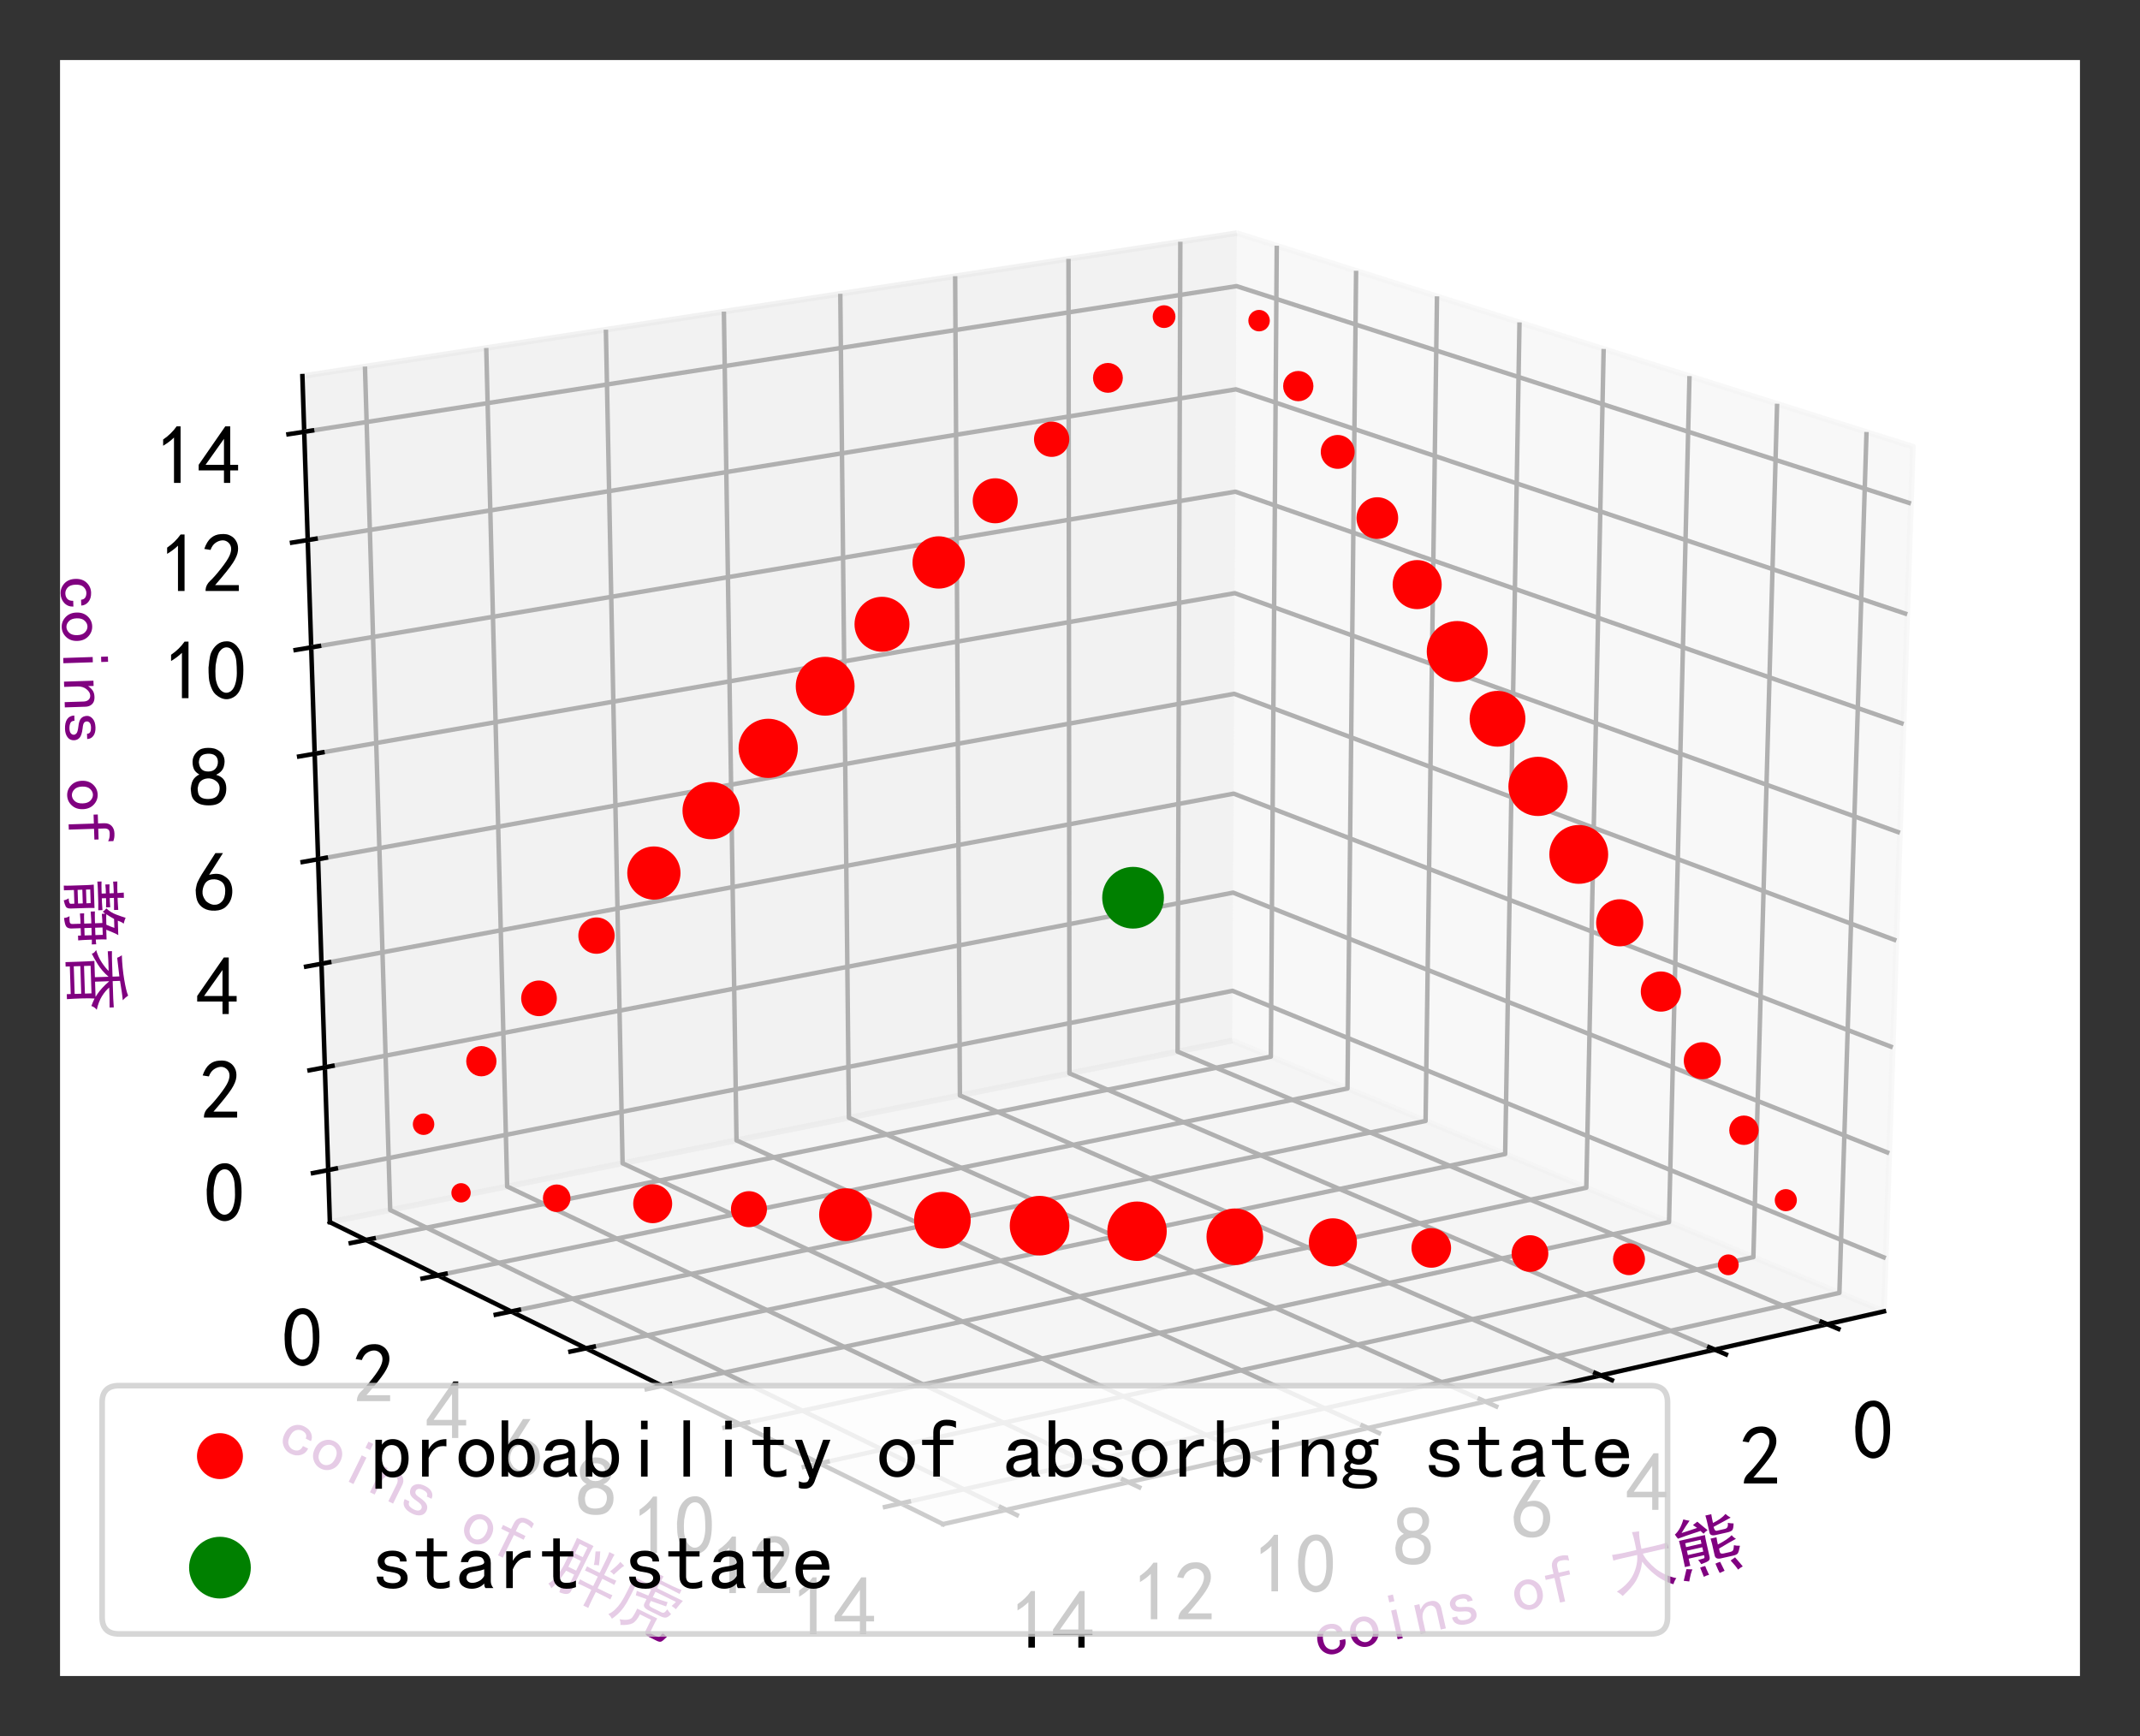 <?xml version="1.0" encoding="utf-8" standalone="no"?>
<!DOCTYPE svg PUBLIC "-//W3C//DTD SVG 1.1//EN"
  "http://www.w3.org/Graphics/SVG/1.1/DTD/svg11.dtd">
<!-- Created with matplotlib (http://matplotlib.org/) -->
<svg height="309.4pt" version="1.1" viewBox="0 0 381.4 309.4" width="381.4pt" xmlns="http://www.w3.org/2000/svg" xmlns:xlink="http://www.w3.org/1999/xlink">
 <rect x="0" y="0" width="381.4" height="309.4" fill="#333333" stroke="none"/>
 <defs>
  <style type="text/css">
*{stroke-linecap:butt;stroke-linejoin:round;}
  </style>
 </defs>
 <g id="figure_1">
  <g id="patch_1">
   <path d="M 0 309.4 
L 381.4 309.4 
L 381.4 0 
L 0 0 
z
" style="fill:none;"/>
  </g>
  <g id="patch_2">
   <path d="M 10.7 298.7 
L 370.7 298.7 
L 370.7 10.7 
L 10.7 10.7 
z
" style="fill:#ffffff;"/>
  </g>
  <g id="pane3d_1">
   <g id="patch_3">
    <path d="M 219.62 185.462 
L 335.768 233.715 
L 340.92 79.597 
L 220.436 41.545 
" style="fill:#f2f2f2;opacity:0.5;stroke:#f2f2f2;stroke-linejoin:miter;"/>
   </g>
  </g>
  <g id="pane3d_2">
   <g id="patch_4">
    <path d="M 219.62 185.462 
L 58.794 217.814 
L 53.896 67.034 
L 220.436 41.545 
" style="fill:#e6e6e6;opacity:0.5;stroke:#e6e6e6;stroke-linejoin:miter;"/>
   </g>
  </g>
  <g id="pane3d_3">
   <g id="patch_5">
    <path d="M 219.62 185.462 
L 58.794 217.814 
L 168.063 271.631 
L 335.768 233.715 
" style="fill:#ececec;opacity:0.5;stroke:#ececec;stroke-linejoin:miter;"/>
   </g>
  </g>
  <g id="axis3d_1">
   <g id="line2d_1">
    <path d="M 335.768 233.715 
L 168.063 271.631 
" style="fill:none;stroke:#000000;stroke-linecap:square;stroke-width:0.8;"/>
   </g>
   <g id="text_1">
    <!-- coins of 大熊 -->
    <defs>
     <path d="M 44.531 19.531 
Q 44.531 11.328 38.859 6.25 
Q 33.203 1.172 24.609 1.172 
Q 16.016 1.172 9.766 7.219 
Q 3.516 13.281 3.516 23.828 
Q 3.516 34.375 9.766 40.422 
Q 16.016 46.484 24.609 46.484 
Q 33.203 46.484 38.281 41.984 
Q 43.359 37.5 43.359 31.25 
L 34.766 31.25 
Q 34.375 35.938 31.438 37.688 
Q 28.516 39.453 24.609 39.453 
Q 19.922 39.453 16.016 35.734 
Q 12.109 32.031 12.109 23.828 
Q 12.109 15.625 16.016 11.906 
Q 19.922 8.203 24.609 8.203 
Q 29.688 8.203 32.812 10.938 
Q 35.938 13.672 35.938 19.531 
z
" id="SimHei-63"/>
     <path d="M 45.703 23.828 
Q 45.703 13.672 39.453 7.422 
Q 33.203 1.172 24.609 1.172 
Q 16.016 1.172 9.766 7.422 
Q 3.516 13.672 3.516 23.828 
Q 3.516 33.984 9.766 40.234 
Q 16.016 46.484 24.609 46.484 
Q 33.203 46.484 39.453 40.234 
Q 45.703 33.984 45.703 23.828 
z
M 37.109 23.828 
Q 37.109 31.641 33.203 35.547 
Q 29.297 39.453 24.609 39.453 
Q 19.922 39.453 16.016 35.547 
Q 12.109 31.641 12.109 23.828 
Q 12.109 16.016 16.016 12.109 
Q 19.922 8.203 24.609 8.203 
Q 29.297 8.203 33.203 12.109 
Q 37.109 16.016 37.109 23.828 
z
" id="SimHei-6f"/>
     <path d="M 28.125 58.203 
L 20.312 58.203 
L 20.312 68.359 
L 28.125 68.359 
z
M 28.125 1.953 
L 20.312 1.953 
L 20.312 45.703 
L 28.125 45.703 
z
" id="SimHei-69"/>
     <path d="M 43.75 1.953 
L 35.938 1.953 
L 35.938 30.078 
Q 35.938 34.766 33.594 37.5 
Q 31.25 40.234 27.344 40.234 
Q 22.266 40.234 17.766 34.953 
Q 13.281 29.688 13.281 21.875 
L 13.281 1.953 
L 5.469 1.953 
L 5.469 45.703 
L 13.281 45.703 
L 13.281 37.5 
Q 16.406 41.797 20.109 44.141 
Q 23.828 46.484 29.688 46.484 
Q 36.719 46.484 40.234 42.578 
Q 43.75 38.672 43.75 32.812 
z
" id="SimHei-6e"/>
     <path d="M 42.969 14.062 
Q 42.969 7.812 38.078 4.484 
Q 33.203 1.172 25.781 1.172 
Q 16.406 1.172 11.328 4.875 
Q 6.25 8.594 6.25 15.625 
L 14.062 15.625 
Q 14.062 10.938 17.375 9.375 
Q 20.703 7.812 25.391 7.812 
Q 30.078 7.812 32.422 9.562 
Q 34.766 11.328 34.766 14.062 
Q 34.766 16.016 32.812 17.969 
Q 30.859 19.922 23.047 21.094 
Q 14.062 22.266 10.734 25.578 
Q 7.422 28.906 7.422 34.375 
Q 7.422 39.062 11.906 42.766 
Q 16.406 46.484 25 46.484 
Q 32.812 46.484 37.297 42.969 
Q 41.797 39.453 41.797 33.594 
L 33.984 33.594 
Q 33.984 37.109 31.438 38.469 
Q 28.906 39.844 25 39.844 
Q 19.922 39.844 17.766 38.078 
Q 15.625 36.328 15.625 33.984 
Q 15.625 31.25 17.578 29.688 
Q 19.531 28.125 25.781 27.344 
Q 35.938 25.781 39.453 22.453 
Q 42.969 19.141 42.969 14.062 
z
" id="SimHei-73"/>
     <path id="SimHei-20"/>
     <path d="M 44.531 59.766 
Q 42.578 60.938 39.844 61.719 
Q 37.109 62.5 32.812 62.5 
Q 28.516 62.5 26.953 60.344 
Q 25.391 58.203 25.391 55.078 
L 25.391 45.703 
L 41.406 45.703 
L 41.406 39.453 
L 25.391 39.453 
L 25.391 1.953 
L 17.578 1.953 
L 17.578 39.453 
L 4.297 39.453 
L 4.297 45.703 
L 17.578 45.703 
L 17.578 54.688 
Q 17.578 61.719 21.875 65.625 
Q 26.172 69.531 33.203 69.531 
Q 37.5 69.531 40.031 68.938 
Q 42.578 68.359 44.531 67.578 
z
" id="SimHei-66"/>
     <path d="M 45.312 53.125 
Q 45.703 66.797 45.5 71.484 
Q 45.312 76.172 44.922 80.469 
Q 49.609 79.688 55.469 79.297 
Q 54.297 75.391 53.703 67.969 
Q 53.125 60.547 53.125 53.125 
L 73.047 53.125 
Q 83.594 53.125 92.578 53.906 
L 92.578 45.312 
Q 84.766 45.703 76.562 45.703 
L 53.516 45.703 
Q 55.078 39.062 58.984 32.219 
Q 62.891 25.391 66.984 20.109 
Q 71.094 14.844 78.312 8.984 
Q 85.547 3.125 94.141 -0.781 
Q 91.016 -3.125 87.891 -8.594 
Q 80.859 -4.688 74.016 1.172 
Q 67.188 7.031 60.344 16.594 
Q 53.516 26.172 50 34.375 
Q 46.875 25.781 43.359 20.109 
Q 39.844 14.453 35.734 9.766 
Q 31.641 5.078 25.188 0.391 
Q 18.75 -4.297 10.547 -8.984 
Q 7.422 -4.297 3.516 -0.781 
Q 11.719 1.953 19.719 7.031 
Q 27.734 12.109 32.812 18.547 
Q 37.891 25 41.016 32.031 
Q 44.141 39.062 44.922 45.703 
L 23.438 45.703 
Q 14.062 45.703 8.594 45.312 
L 8.594 53.906 
Q 14.062 53.516 23.438 53.125 
z
" id="SimHei-5927"/>
     <path d="M 49.609 52.344 
Q 49.219 46.484 49.219 40.625 
L 49.219 19.531 
Q 49.219 15.234 46.484 13.859 
Q 43.75 12.5 34.766 11.328 
Q 33.594 14.844 31.641 18.359 
Q 38.672 18.75 40.422 18.938 
Q 42.188 19.141 41.797 23.438 
L 18.359 23.438 
L 18.359 12.5 
L 10.156 12.5 
Q 10.547 25 10.547 33.594 
Q 10.547 42.188 10.156 52.344 
L 49.609 52.344 
z
M 65.625 45.312 
Q 65.234 41.016 65.234 34.375 
Q 81.641 38.672 88.281 43.359 
Q 90.234 39.453 93.359 36.719 
Q 85.938 34.766 65.625 28.125 
L 65.625 23.047 
Q 65.625 19.531 70.703 19.531 
L 80.469 19.531 
Q 83.594 19.531 85.156 20.891 
Q 86.719 22.266 88.281 28.125 
Q 92.188 26.172 96.875 25.391 
Q 93.359 17.188 91.406 15.234 
Q 89.453 13.281 83.984 13.281 
L 65.234 13.281 
Q 57.031 13.281 57.031 19.531 
L 57.031 37.5 
Q 57.031 40.625 56.641 45.312 
L 65.625 45.312 
z
M 92.578 69.141 
Q 78.516 65.234 64.844 61.328 
Q 64.844 54.688 68.359 54.688 
L 80.469 54.688 
Q 83.203 54.688 84.766 56.438 
Q 86.328 58.203 86.719 62.5 
Q 90.234 60.938 94.922 59.766 
Q 92.969 51.562 90.422 50.188 
Q 87.891 48.828 82.812 48.828 
L 64.844 48.828 
Q 57.031 48.828 57.031 54.297 
L 57.031 71.094 
Q 57.031 75.781 56.641 80.469 
L 65.625 80.469 
Q 65.234 75.391 65.234 67.188 
Q 78.516 70.312 86.328 76.172 
Q 88.672 72.656 92.578 69.141 
z
M 32.031 78.125 
Q 24.609 71.484 16.406 62.891 
Q 22.656 63.281 40.625 65.234 
Q 38.672 67.578 35.547 70.703 
Q 39.062 72.266 42.969 74.219 
Q 51.172 63.281 55.078 58.594 
Q 51.172 57.031 48.047 54.688 
L 44.531 59.766 
Q 42.578 59.375 33.203 58.594 
Q 23.828 57.812 9.375 55.859 
Q 7.422 59.375 6.25 62.891 
Q 10.156 64.844 14.641 69.531 
Q 19.141 74.219 23.438 82.031 
Q 27.734 79.688 32.031 78.125 
z
M 41.797 28.906 
L 41.797 35.547 
L 18.359 35.547 
L 18.359 28.906 
z
M 20.312 6.641 
Q 17.188 3.125 11.719 -9.766 
Q 6.641 -7.812 3.906 -7.031 
Q 6.641 -1.562 11.719 8.984 
Q 15.625 7.812 20.312 6.641 
z
M 85.938 10.156 
Q 92.578 -1.953 94.141 -5.469 
Q 89.844 -6.641 86.328 -8.594 
Q 83.984 -2.344 78.516 7.031 
Q 81.25 8.203 85.938 10.156 
z
M 41.797 41.016 
L 41.797 46.875 
L 18.359 46.875 
L 18.359 41.016 
z
M 62.891 8.594 
Q 65.625 -1.953 66.406 -5.859 
L 58.594 -7.422 
Q 57.422 -3.906 55.469 7.422 
Q 58.594 8.203 62.891 8.594 
z
M 39.844 7.422 
Q 40.234 3.906 42.578 -6.641 
Q 38.672 -6.641 34.375 -7.812 
Q 33.594 -3.125 32.031 6.641 
Q 35.156 7.422 39.844 7.422 
z
" id="SimHei-718a"/>
    </defs>
    <g style="fill:#800080;" transform="translate(235.062 295.571)rotate(-12.74)scale(0.12 -0.12)">
     <use xlink:href="#SimHei-63"/>
     <use x="50" xlink:href="#SimHei-6f"/>
     <use x="100" xlink:href="#SimHei-69"/>
     <use x="150" xlink:href="#SimHei-6e"/>
     <use x="200" xlink:href="#SimHei-73"/>
     <use x="250" xlink:href="#SimHei-20"/>
     <use x="300" xlink:href="#SimHei-6f"/>
     <use x="350" xlink:href="#SimHei-66"/>
     <use x="400" xlink:href="#SimHei-20"/>
     <use x="450" xlink:href="#SimHei-5927"/>
     <use x="550" xlink:href="#SimHei-718a"/>
    </g>
   </g>
   <g id="Line3DCollection_1">
    <path d="M 325.649 236.003 
L 209.876 187.422 
L 210.363 43.087 
" style="fill:none;stroke:#b0b0b0;stroke-width:0.8;"/>
    <path d="M 305.616 240.532 
L 190.602 191.3 
L 190.431 46.137 
" style="fill:none;stroke:#b0b0b0;stroke-width:0.8;"/>
    <path d="M 285.302 245.125 
L 171.078 195.227 
L 170.233 49.229 
" style="fill:none;stroke:#b0b0b0;stroke-width:0.8;"/>
    <path d="M 264.703 249.782 
L 151.299 199.205 
L 149.762 52.362 
" style="fill:none;stroke:#b0b0b0;stroke-width:0.8;"/>
    <path d="M 243.811 254.506 
L 131.262 203.236 
L 129.014 55.537 
" style="fill:none;stroke:#b0b0b0;stroke-width:0.8;"/>
    <path d="M 222.62 259.297 
L 110.96 207.32 
L 107.982 58.756 
" style="fill:none;stroke:#b0b0b0;stroke-width:0.8;"/>
    <path d="M 201.124 264.157 
L 90.389 211.458 
L 86.661 62.019 
" style="fill:none;stroke:#b0b0b0;stroke-width:0.8;"/>
    <path d="M 179.316 269.087 
L 69.542 215.652 
L 65.045 65.328 
" style="fill:none;stroke:#b0b0b0;stroke-width:0.8;"/>
   </g>
   <g id="xtick_1">
    <g id="line2d_2">
     <path d="M 324.649 235.583 
L 327.653 236.844 
" style="fill:none;stroke:#000000;stroke-linecap:square;stroke-width:0.8;"/>
    </g>
    <g id="text_2">
     <!-- 0 -->
     <defs>
      <path d="M 3.125 29.297 
Q 3.906 50 6.438 56.047 
Q 8.984 62.109 13.672 66.016 
Q 18.359 69.922 25.188 69.922 
Q 32.031 69.922 37.109 64.25 
Q 42.188 58.594 43.75 50 
Q 45.312 41.406 44.719 30.266 
Q 44.141 19.141 40.812 12.109 
Q 37.5 5.078 30.859 2.344 
Q 24.219 -0.391 17.578 2.922 
Q 10.938 6.25 8.203 11.719 
Q 5.469 17.188 4.297 23.234 
Q 3.125 29.297 3.906 50 
z
M 12.891 52.734 
Q 10.547 31.25 12.5 22.844 
Q 14.453 14.453 18.938 10.938 
Q 23.438 7.422 28.125 9.562 
Q 32.812 11.719 34.953 18.156 
Q 37.109 24.609 37.109 32.219 
Q 37.109 39.844 36.516 46.094 
Q 35.938 52.344 33 57.422 
Q 30.078 62.5 25.188 62.688 
Q 20.312 62.891 16.594 57.812 
Q 12.891 52.734 10.547 31.25 
z
" id="SimHei-30"/>
     </defs>
     <g transform="translate(330.134 260.096)scale(0.15 -0.15)">
      <use xlink:href="#SimHei-30"/>
     </g>
    </g>
   </g>
   <g id="xtick_2">
    <g id="line2d_3">
     <path d="M 304.622 240.107 
L 307.608 241.385 
" style="fill:none;stroke:#000000;stroke-linecap:square;stroke-width:0.8;"/>
    </g>
    <g id="text_3">
     <!-- 2 -->
     <defs>
      <path d="M 4.688 3.906 
Q 5.078 9.766 10.156 14.453 
Q 15.234 19.141 23.047 29.094 
Q 30.859 39.062 33.203 44.531 
Q 35.547 50 34.953 53.906 
Q 34.375 57.812 31.25 60.344 
Q 28.125 62.891 24.016 62.5 
Q 19.922 62.109 16.203 59.375 
Q 12.5 56.641 10.547 51.172 
L 3.125 52.344 
Q 6.25 61.328 11.125 65.422 
Q 16.016 69.531 22.656 69.922 
Q 26.562 70.312 29.688 69.719 
Q 32.812 69.141 36.125 66.984 
Q 39.453 64.844 41.594 60.547 
Q 43.75 56.25 43.156 50.188 
Q 42.578 44.141 37.109 35.734 
Q 31.641 27.344 16.016 9.375 
L 44.141 9.375 
L 44.141 2.344 
L 4.688 2.344 
z
" id="SimHei-32"/>
     </defs>
     <g transform="translate(310.096 264.735)scale(0.15 -0.15)">
      <use xlink:href="#SimHei-32"/>
     </g>
    </g>
   </g>
   <g id="xtick_3">
    <g id="line2d_4">
     <path d="M 284.315 244.693 
L 287.282 245.99 
" style="fill:none;stroke:#000000;stroke-linecap:square;stroke-width:0.8;"/>
    </g>
    <g id="text_4">
     <!-- 4 -->
     <defs>
      <path d="M 31.25 17.188 
L 1.172 17.188 
L 1.172 23.828 
L 32.812 69.531 
L 38.672 69.531 
L 38.672 23.828 
L 48.047 23.828 
L 48.047 17.188 
L 38.672 17.188 
L 38.672 2.344 
L 31.25 2.344 
z
M 31.25 23.828 
L 31.25 54.688 
L 9.375 23.828 
z
" id="SimHei-34"/>
     </defs>
     <g transform="translate(289.777 269.44)scale(0.15 -0.15)">
      <use xlink:href="#SimHei-34"/>
     </g>
    </g>
   </g>
   <g id="xtick_4">
    <g id="line2d_5">
     <path d="M 263.721 249.345 
L 266.669 250.659 
" style="fill:none;stroke:#000000;stroke-linecap:square;stroke-width:0.8;"/>
    </g>
    <g id="text_5">
     <!-- 6 -->
     <defs>
      <path d="M 3.516 19.531 
Q 4.297 30.859 6.047 34.766 
Q 7.812 38.672 11.328 44.531 
L 27.344 69.531 
L 36.328 69.531 
L 19.922 43.75 
Q 30.469 46.484 36.719 42.969 
Q 42.969 39.453 45.109 34.953 
Q 47.266 30.469 47.453 25.188 
Q 47.656 19.922 45.891 14.844 
Q 44.141 9.766 39.641 5.656 
Q 35.156 1.562 27.141 1.172 
Q 19.141 0.781 13.469 4.094 
Q 7.812 7.422 5.656 13.469 
Q 3.516 19.531 4.297 30.859 
z
M 12.5 16.016 
Q 19.531 8.594 25.391 8.203 
Q 31.25 7.812 35.156 12.109 
Q 39.062 16.406 39.062 24.609 
Q 39.062 32.812 34.172 35.938 
Q 29.297 39.062 23.234 38.281 
Q 17.188 37.5 14.453 32.422 
Q 11.719 27.344 12.109 21.672 
Q 12.5 16.016 19.531 8.594 
z
" id="SimHei-36"/>
     </defs>
     <g transform="translate(269.171 274.21)scale(0.15 -0.15)">
      <use xlink:href="#SimHei-36"/>
     </g>
    </g>
   </g>
   <g id="xtick_5">
    <g id="line2d_6">
     <path d="M 242.836 254.062 
L 245.763 255.395 
" style="fill:none;stroke:#000000;stroke-linecap:square;stroke-width:0.8;"/>
    </g>
    <g id="text_6">
     <!-- 8 -->
     <defs>
      <path d="M 2.734 16.797 
Q 2.734 26.172 5.078 30.656 
Q 7.422 35.156 12.891 37.891 
Q 8.203 40.625 6.641 43.938 
Q 5.078 47.266 4.875 51.562 
Q 4.688 55.859 6.047 58.984 
Q 7.422 62.109 10.156 64.844 
Q 12.891 67.578 16.203 68.547 
Q 19.531 69.531 23.438 69.531 
Q 27.344 69.531 30.469 68.75 
Q 33.594 67.969 37.109 65.422 
Q 40.625 62.891 42.188 58.203 
Q 43.75 53.516 41.984 47.266 
Q 40.234 41.016 32.812 37.5 
Q 39.453 35.547 42.188 31.438 
Q 44.922 27.344 44.922 21.484 
Q 44.922 15.625 43.156 12.109 
Q 41.406 8.594 39.25 6.25 
Q 37.109 3.906 33.391 2.531 
Q 29.688 1.172 24.016 1.172 
Q 18.359 1.172 14.25 2.531 
Q 10.156 3.906 7.422 6.641 
Q 4.688 9.375 3.703 13.078 
Q 2.734 16.797 2.734 26.172 
z
M 10.938 26.562 
Q 10.547 17.188 12.297 13.672 
Q 14.062 10.156 18.75 9.172 
Q 23.438 8.203 28.516 9.375 
Q 33.594 10.547 35.547 14.844 
Q 37.5 19.141 36.906 23.438 
Q 36.328 27.734 32.031 30.656 
Q 27.734 33.594 22.656 33.203 
Q 17.578 32.812 14.25 29.688 
Q 10.938 26.562 10.547 17.188 
z
M 12.109 56.25 
Q 12.109 48.438 14.844 44.922 
Q 17.578 41.406 23.438 41.406 
Q 29.297 41.406 32.219 44.922 
Q 35.156 48.438 34.953 53.312 
Q 34.766 58.203 31.438 60.547 
Q 28.125 62.891 22.453 62.5 
Q 16.797 62.109 14.453 59.172 
Q 12.109 56.25 12.109 48.438 
z
" id="SimHei-38"/>
     </defs>
     <g transform="translate(248.271 279.049)scale(0.15 -0.15)">
      <use xlink:href="#SimHei-38"/>
     </g>
    </g>
   </g>
   <g id="xtick_6">
    <g id="line2d_7">
     <path d="M 221.653 258.846 
L 224.558 260.199 
" style="fill:none;stroke:#000000;stroke-linecap:square;stroke-width:0.8;"/>
    </g>
    <g id="text_7">
     <!-- 10 -->
     <defs>
      <path d="M 21.875 56.25 
Q 16.797 51.172 8.984 46.484 
L 8.984 53.906 
Q 18.75 60.547 25 69.531 
L 29.688 69.531 
L 29.688 2.344 
L 21.875 2.344 
z
" id="SimHei-31"/>
     </defs>
     <g transform="translate(223.322 283.958)scale(0.15 -0.15)">
      <use xlink:href="#SimHei-31"/>
      <use x="50" xlink:href="#SimHei-30"/>
     </g>
    </g>
   </g>
   <g id="xtick_7">
    <g id="line2d_8">
     <path d="M 200.164 263.7 
L 203.047 265.072 
" style="fill:none;stroke:#000000;stroke-linecap:square;stroke-width:0.8;"/>
    </g>
    <g id="text_8">
     <!-- 12 -->
     <g transform="translate(201.816 288.937)scale(0.15 -0.15)">
      <use xlink:href="#SimHei-31"/>
      <use x="50" xlink:href="#SimHei-32"/>
     </g>
    </g>
   </g>
   <g id="xtick_8">
    <g id="line2d_9">
     <path d="M 178.364 268.624 
L 181.224 270.016 
" style="fill:none;stroke:#000000;stroke-linecap:square;stroke-width:0.8;"/>
    </g>
    <g id="text_9">
     <!-- 14 -->
     <g transform="translate(179.998 293.988)scale(0.15 -0.15)">
      <use xlink:href="#SimHei-31"/>
      <use x="50" xlink:href="#SimHei-34"/>
     </g>
    </g>
   </g>
  </g>
  <g id="axis3d_2">
   <g id="line2d_10">
    <path d="M 58.794 217.814 
L 168.063 271.631 
" style="fill:none;stroke:#000000;stroke-linecap:square;stroke-width:0.8;"/>
   </g>
   <g id="text_10">
    <!-- coins of 胖虎 -->
    <defs>
     <path d="M 21.484 1.953 
Q 25.781 1.562 28.516 1.75 
Q 31.25 1.953 31.641 7.031 
L 31.641 26.172 
L 18.359 26.172 
Q 16.797 14.453 14.453 5.859 
Q 12.109 -2.734 10.156 -7.031 
Q 6.641 -3.906 3.125 -2.734 
Q 6.641 2.734 8.781 10.344 
Q 10.938 17.969 11.719 30.859 
L 11.719 64.453 
Q 11.719 71.094 11.328 76.953 
L 38.672 76.953 
Q 38.281 69.141 38.281 61.328 
L 38.281 1.953 
Q 38.281 -6.25 23.438 -7.031 
Q 23.047 -3.125 21.484 1.953 
z
M 64.453 45.312 
L 64.453 69.141 
Q 64.453 73.828 63.672 79.297 
L 72.266 79.297 
Q 71.875 74.219 71.875 69.141 
L 71.875 45.312 
L 82.422 45.312 
Q 85.938 45.312 91.797 45.703 
L 91.797 38.672 
Q 88.281 39.062 82.422 39.062 
L 71.875 39.062 
L 71.875 23.438 
L 84.766 23.438 
Q 91.016 23.438 96.094 23.828 
L 96.094 16.797 
Q 90.234 17.188 84.766 17.188 
L 71.875 17.188 
L 71.875 3.906 
Q 71.875 -2.344 72.266 -8.984 
L 64.062 -8.984 
Q 64.453 -2.734 64.453 3.906 
L 64.453 17.188 
L 53.906 17.188 
Q 48.438 17.188 42.578 16.797 
L 42.578 23.828 
Q 48.047 23.438 54.297 23.438 
L 64.453 23.438 
L 64.453 39.062 
L 53.906 39.062 
Q 48.438 39.062 43.359 38.672 
L 43.359 45.703 
Q 48.438 45.312 53.516 45.312 
z
M 31.641 32.812 
L 31.641 48.828 
L 18.75 48.828 
L 18.75 32.812 
z
M 31.641 55.078 
L 31.641 70.703 
L 18.75 70.703 
L 18.75 55.078 
z
M 51.562 51.953 
Q 50 58.984 44.922 71.094 
L 51.172 74.219 
Q 55.859 63.281 58.594 54.688 
Q 54.297 53.516 51.562 51.953 
z
M 77.344 53.906 
Q 83.984 67.969 84.766 73.438 
Q 88.672 71.875 92.578 70.703 
Q 90.625 67.969 88.672 62.891 
Q 86.719 57.812 84.375 51.953 
Q 80.859 53.906 77.344 53.906 
z
" id="SimHei-80d6"/>
     <path d="M 25.781 45.703 
Q 33.203 46.094 44.141 46.875 
L 44.141 56.641 
L 20.703 56.641 
Q 20.703 31.641 20.109 23.438 
Q 19.531 15.234 17.578 8 
Q 15.625 0.781 10.938 -7.812 
Q 7.812 -5.469 3.125 -3.906 
Q 7.031 0.781 9.172 6.828 
Q 11.328 12.891 12.109 18.75 
Q 12.891 24.609 13.078 30.266 
Q 13.281 35.938 13.281 42.969 
Q 13.281 50.391 12.891 62.5 
L 44.141 62.5 
L 44.141 74.609 
Q 44.141 77.344 43.359 82.422 
L 51.953 82.422 
Q 51.562 78.516 51.562 75.391 
L 71.094 75.391 
Q 76.172 75.391 84.766 76.172 
L 84.766 69.531 
Q 76.172 69.922 70.703 69.922 
L 51.172 69.922 
L 51.172 62.5 
L 93.75 62.5 
Q 92.188 57.812 89.844 46.875 
Q 85.156 48.047 82.031 48.438 
Q 83.984 52.734 85.156 56.641 
L 51.172 56.641 
L 51.172 47.656 
Q 65.234 49.219 74.219 50.781 
L 75 44.141 
Q 64.062 42.969 51.172 41.406 
L 51.172 36.719 
Q 51.172 33.203 57.422 33.203 
L 70.312 33.203 
Q 75 32.812 76.359 34.562 
Q 77.734 36.328 78.516 41.016 
Q 81.641 39.062 86.719 37.109 
Q 84.766 30.859 82.031 29.094 
Q 79.297 27.344 73.828 27.344 
L 54.297 27.344 
Q 44.141 27.344 44.141 33.594 
L 44.141 41.016 
Q 36.328 40.234 27.344 39.062 
Q 26.562 42.578 25.781 45.703 
z
M 71.094 22.266 
Q 70.703 16.797 70.703 10.938 
L 70.703 2.344 
Q 70.703 -1.953 75 -1.953 
L 81.25 -1.953 
Q 85.938 -1.953 86.719 0.781 
Q 87.5 3.516 87.5 7.422 
Q 91.406 5.078 96.094 4.297 
Q 93.359 -3.906 91.594 -5.859 
Q 89.844 -7.812 85.156 -7.812 
L 72.656 -7.812 
Q 63.672 -7.812 63.672 -1.172 
L 63.672 16.406 
L 45.312 16.406 
Q 45.312 4.688 41.203 -0.578 
Q 37.109 -5.859 26.172 -10.547 
Q 25 -6.641 21.484 -3.516 
Q 35.938 0.781 37.109 7.422 
Q 38.281 14.062 37.891 22.266 
L 71.094 22.266 
z
" id="SimHei-864e"/>
    </defs>
    <g style="fill:#800080;" transform="translate(49.093 257.912)rotate(-333.779)scale(0.12 -0.12)">
     <use xlink:href="#SimHei-63"/>
     <use x="50" xlink:href="#SimHei-6f"/>
     <use x="100" xlink:href="#SimHei-69"/>
     <use x="150" xlink:href="#SimHei-6e"/>
     <use x="200" xlink:href="#SimHei-73"/>
     <use x="250" xlink:href="#SimHei-20"/>
     <use x="300" xlink:href="#SimHei-6f"/>
     <use x="350" xlink:href="#SimHei-66"/>
     <use x="400" xlink:href="#SimHei-20"/>
     <use x="450" xlink:href="#SimHei-80d6"/>
     <use x="550" xlink:href="#SimHei-864e"/>
    </g>
   </g>
   <g id="Line3DCollection_2">
    <path d="M 227.549 43.792 
L 226.494 188.318 
L 65.235 220.986 
" style="fill:none;stroke:#b0b0b0;stroke-width:0.8;"/>
    <path d="M 241.689 48.257 
L 240.154 193.993 
L 78.044 227.295 
" style="fill:none;stroke:#b0b0b0;stroke-width:0.8;"/>
    <path d="M 256.107 52.811 
L 254.073 199.776 
L 91.108 233.729 
" style="fill:none;stroke:#b0b0b0;stroke-width:0.8;"/>
    <path d="M 270.81 57.455 
L 268.258 205.669 
L 104.437 240.294 
" style="fill:none;stroke:#b0b0b0;stroke-width:0.8;"/>
    <path d="M 285.808 62.191 
L 282.718 211.676 
L 118.038 246.993 
" style="fill:none;stroke:#b0b0b0;stroke-width:0.8;"/>
    <path d="M 301.109 67.024 
L 297.46 217.8 
L 131.919 253.83 
" style="fill:none;stroke:#b0b0b0;stroke-width:0.8;"/>
    <path d="M 316.723 71.955 
L 312.492 224.046 
L 146.09 260.809 
" style="fill:none;stroke:#b0b0b0;stroke-width:0.8;"/>
    <path d="M 332.659 76.988 
L 327.824 230.415 
L 160.559 267.936 
" style="fill:none;stroke:#b0b0b0;stroke-width:0.8;"/>
   </g>
   <g id="xtick_9">
    <g id="line2d_11">
     <path d="M 66.594 220.711 
L 62.513 221.538 
" style="fill:none;stroke:#000000;stroke-linecap:square;stroke-width:0.8;"/>
    </g>
    <g id="text_11">
     <!-- 0 -->
     <g transform="translate(50.195 243.624)scale(0.15 -0.15)">
      <use xlink:href="#SimHei-30"/>
     </g>
    </g>
   </g>
   <g id="xtick_10">
    <g id="line2d_12">
     <path d="M 79.411 227.014 
L 75.306 227.857 
" style="fill:none;stroke:#000000;stroke-linecap:square;stroke-width:0.8;"/>
    </g>
    <g id="text_12">
     <!-- 2 -->
     <g transform="translate(62.909 250.063)scale(0.15 -0.15)">
      <use xlink:href="#SimHei-32"/>
     </g>
    </g>
   </g>
   <g id="xtick_11">
    <g id="line2d_13">
     <path d="M 92.483 233.443 
L 88.354 234.303 
" style="fill:none;stroke:#000000;stroke-linecap:square;stroke-width:0.8;"/>
    </g>
    <g id="text_13">
     <!-- 4 -->
     <g transform="translate(75.877 256.631)scale(0.15 -0.15)">
      <use xlink:href="#SimHei-34"/>
     </g>
    </g>
   </g>
   <g id="xtick_12">
    <g id="line2d_14">
     <path d="M 105.82 240.002 
L 101.667 240.879 
" style="fill:none;stroke:#000000;stroke-linecap:square;stroke-width:0.8;"/>
    </g>
    <g id="text_14">
     <!-- 6 -->
     <g transform="translate(89.107 263.332)scale(0.15 -0.15)">
      <use xlink:href="#SimHei-36"/>
     </g>
    </g>
   </g>
   <g id="xtick_13">
    <g id="line2d_15">
     <path d="M 119.429 246.694 
L 115.252 247.59 
" style="fill:none;stroke:#000000;stroke-linecap:square;stroke-width:0.8;"/>
    </g>
    <g id="text_15">
     <!-- 8 -->
     <g transform="translate(102.608 270.17)scale(0.15 -0.15)">
      <use xlink:href="#SimHei-38"/>
     </g>
    </g>
   </g>
   <g id="xtick_14">
    <g id="line2d_16">
     <path d="M 133.318 253.525 
L 129.117 254.439 
" style="fill:none;stroke:#000000;stroke-linecap:square;stroke-width:0.8;"/>
    </g>
    <g id="text_16">
     <!-- 10 -->
     <g transform="translate(112.639 277.149)scale(0.15 -0.15)">
      <use xlink:href="#SimHei-31"/>
      <use x="50" xlink:href="#SimHei-30"/>
     </g>
    </g>
   </g>
   <g id="xtick_15">
    <g id="line2d_17">
     <path d="M 147.497 260.498 
L 143.272 261.432 
" style="fill:none;stroke:#000000;stroke-linecap:square;stroke-width:0.8;"/>
    </g>
    <g id="text_17">
     <!-- 12 -->
     <g transform="translate(126.706 284.274)scale(0.15 -0.15)">
      <use xlink:href="#SimHei-31"/>
      <use x="50" xlink:href="#SimHei-32"/>
     </g>
    </g>
   </g>
   <g id="xtick_16">
    <g id="line2d_18">
     <path d="M 161.974 267.618 
L 157.725 268.571 
" style="fill:none;stroke:#000000;stroke-linecap:square;stroke-width:0.8;"/>
    </g>
    <g id="text_18">
     <!-- 14 -->
     <g transform="translate(141.071 291.55)scale(0.15 -0.15)">
      <use xlink:href="#SimHei-31"/>
      <use x="50" xlink:href="#SimHei-34"/>
     </g>
    </g>
   </g>
  </g>
  <g id="axis3d_3">
   <g id="line2d_19">
    <path d="M 58.794 217.814 
L 53.896 67.034 
" style="fill:none;stroke:#000000;stroke-linecap:square;stroke-width:0.8;"/>
   </g>
   <g id="text_19">
    <!-- coins of 静香 -->
    <defs>
     <path d="M 67.578 78.906 
Q 65.625 76.562 64.641 74.406 
Q 63.672 72.266 62.891 70.312 
L 84.375 70.312 
Q 82.031 66.797 80.078 62.297 
Q 78.125 57.812 75.781 52.734 
L 90.234 52.734 
Q 89.844 47.266 89.844 41.016 
L 89.844 36.719 
Q 93.359 36.719 96.875 37.109 
L 96.875 30.469 
Q 94.141 30.859 89.844 30.859 
L 89.844 25.391 
Q 89.844 17.578 90.234 10.547 
L 83.203 10.547 
L 83.203 14.844 
L 72.266 14.844 
L 72.266 0.391 
Q 71.875 -4.688 68.938 -6.641 
Q 66.016 -8.594 56.25 -9.375 
Q 56.25 -5.469 53.906 -1.172 
Q 58.984 -1.562 62.297 -1.172 
Q 65.625 -0.781 65.625 2.734 
L 65.625 14.844 
L 60.156 14.844 
Q 55.469 14.844 50.391 14.453 
L 50.391 20.703 
Q 55.078 20.312 60.156 20.312 
L 65.625 20.312 
L 65.625 30.859 
L 59.766 30.859 
Q 54.688 30.859 48.047 30.469 
L 48.047 36.719 
Q 53.516 36.328 60.156 36.328 
L 65.625 36.328 
L 65.625 47.266 
L 60.156 47.266 
Q 57.812 47.266 51.953 46.875 
L 51.953 51.953 
Q 50.781 50.781 48.828 48.438 
Q 46.875 51.562 44.141 53.906 
Q 50.391 60.156 53.703 68.156 
Q 57.031 76.172 58.984 82.031 
Q 62.891 80.078 67.578 78.906 
z
M 42.969 36.328 
Q 42.578 30.859 42.578 25 
L 42.578 1.172 
Q 42.578 -4.688 39.453 -6.25 
Q 36.328 -7.812 30.078 -8.984 
Q 29.688 -5.469 27.344 -1.562 
Q 36.328 -1.562 35.547 1.953 
L 35.547 6.641 
L 15.234 6.641 
L 15.234 -8.203 
L 8.203 -8.203 
Q 8.594 -3.906 8.594 1.953 
L 8.594 25 
Q 8.594 30.859 8.203 36.328 
L 42.969 36.328 
z
M 21.875 71.094 
Q 21.875 74.609 21.484 80.469 
L 29.297 80.469 
Q 28.906 74.609 28.906 71.094 
L 33.984 71.094 
Q 39.453 71.094 46.875 71.484 
L 46.875 65.234 
Q 39.453 65.625 33.984 65.625 
L 28.906 65.625 
L 28.906 59.375 
L 33.984 59.375 
Q 36.328 59.375 42.578 59.766 
L 42.578 53.516 
Q 35.938 53.906 33.594 53.906 
L 28.906 53.906 
L 28.906 47.656 
L 35.156 47.656 
Q 40.625 47.656 46.484 48.047 
L 46.484 41.797 
Q 40.234 42.188 35.156 42.188 
L 15.625 42.188 
Q 9.375 42.188 3.906 41.797 
L 3.906 48.047 
Q 9.375 47.656 15.625 47.656 
L 21.875 47.656 
L 21.875 53.906 
L 15.234 53.906 
Q 12.891 53.906 8.594 53.516 
L 8.594 59.766 
Q 12.891 59.375 15.234 59.375 
L 21.875 59.375 
L 21.875 65.625 
L 15.234 65.625 
Q 10.156 65.625 4.688 65.234 
L 4.688 71.484 
Q 10.156 71.094 15.234 71.094 
z
M 52.734 53.516 
Q 57.422 53.125 64.453 53.125 
L 68.359 53.125 
Q 72.266 61.328 73.438 64.844 
L 60.156 64.844 
Q 55.078 56.641 52.734 53.516 
z
M 35.547 12.109 
L 35.547 19.141 
L 15.234 19.141 
L 15.234 12.109 
z
M 35.547 24.609 
L 35.547 30.859 
L 15.234 30.859 
L 15.234 24.609 
z
M 83.203 36.328 
L 83.203 47.266 
L 72.266 47.266 
L 72.266 36.328 
z
M 83.203 20.312 
L 83.203 30.859 
L 72.266 30.859 
L 72.266 20.312 
z
" id="SimHei-9759"/>
     <path d="M 45.703 33.594 
L 45.703 53.906 
Q 36.719 44.141 26.359 38.281 
Q 16.016 32.422 10.547 30.078 
Q 10.547 33.203 5.469 36.719 
Q 16.016 39.453 24.219 44.531 
Q 32.422 49.609 37.109 54.297 
L 21.484 54.297 
Q 14.844 54.297 7.812 53.906 
L 7.812 60.156 
Q 14.844 59.766 21.484 59.766 
L 45.703 59.766 
L 45.703 69.922 
Q 38.281 69.141 17.969 67.578 
Q 16.797 71.094 14.453 74.609 
Q 32.812 74.609 50.391 76.953 
Q 67.969 79.297 74.609 82.031 
Q 76.953 78.125 81.25 73.828 
Q 74.609 73.438 67.969 72.656 
Q 61.328 71.875 52.344 70.703 
L 52.344 59.766 
L 78.125 59.766 
Q 83.984 59.766 91.406 60.156 
L 91.406 53.906 
Q 84.375 54.297 78.125 54.297 
L 61.719 54.297 
Q 66.406 48.438 74.219 43.156 
Q 82.031 37.891 94.141 34.766 
Q 89.844 31.641 88.281 26.953 
Q 82.422 29.297 77.344 32.031 
Q 76.562 25 76.562 12.5 
Q 76.562 -0.781 76.953 -8.984 
L 69.531 -8.984 
L 69.531 -3.125 
L 28.516 -3.125 
L 28.516 -9.375 
L 21.875 -9.375 
L 21.875 11.719 
Q 21.875 25 21.484 33.594 
z
M 69.531 17.969 
L 69.531 27.734 
L 28.516 27.734 
L 28.516 17.969 
z
M 69.531 2.734 
L 69.531 12.5 
L 28.516 12.5 
L 28.516 2.734 
z
M 71.484 35.938 
Q 62.109 42.578 52.734 54.297 
L 52.344 54.297 
L 52.344 33.594 
L 75 33.594 
z
" id="SimHei-9999"/>
    </defs>
    <g style="fill:#800080;" transform="translate(10.565 102.843)rotate(-271.861)scale(0.12 -0.12)">
     <use xlink:href="#SimHei-63"/>
     <use x="50" xlink:href="#SimHei-6f"/>
     <use x="100" xlink:href="#SimHei-69"/>
     <use x="150" xlink:href="#SimHei-6e"/>
     <use x="200" xlink:href="#SimHei-73"/>
     <use x="250" xlink:href="#SimHei-20"/>
     <use x="300" xlink:href="#SimHei-6f"/>
     <use x="350" xlink:href="#SimHei-66"/>
     <use x="400" xlink:href="#SimHei-20"/>
     <use x="450" xlink:href="#SimHei-9759"/>
     <use x="550" xlink:href="#SimHei-9999"/>
    </g>
   </g>
   <g id="Line3DCollection_3">
    <path d="M 58.492 208.53 
L 219.67 176.586 
L 336.085 224.234 
" style="fill:none;stroke:#b0b0b0;stroke-width:0.8;"/>
    <path d="M 57.898 190.222 
L 219.769 159.087 
L 336.71 205.533 
" style="fill:none;stroke:#b0b0b0;stroke-width:0.8;"/>
    <path d="M 57.298 171.755 
L 219.869 141.444 
L 337.341 186.666 
" style="fill:none;stroke:#b0b0b0;stroke-width:0.8;"/>
    <path d="M 56.693 153.126 
L 219.97 123.654 
L 337.977 167.629 
" style="fill:none;stroke:#b0b0b0;stroke-width:0.8;"/>
    <path d="M 56.082 134.333 
L 220.072 105.716 
L 338.619 148.42 
" style="fill:none;stroke:#b0b0b0;stroke-width:0.8;"/>
    <path d="M 55.466 115.375 
L 220.174 87.628 
L 339.267 129.038 
" style="fill:none;stroke:#b0b0b0;stroke-width:0.8;"/>
    <path d="M 54.845 96.248 
L 220.278 69.388 
L 339.921 109.479 
" style="fill:none;stroke:#b0b0b0;stroke-width:0.8;"/>
    <path d="M 54.218 76.95 
L 220.382 50.994 
L 340.581 89.741 
" style="fill:none;stroke:#b0b0b0;stroke-width:0.8;"/>
   </g>
   <g id="xtick_17">
    <g id="line2d_20">
     <path d="M 59.851 208.261 
L 55.772 209.069 
" style="fill:none;stroke:#000000;stroke-linecap:square;stroke-width:0.8;"/>
    </g>
    <g id="text_20">
     <!-- 0 -->
     <g transform="translate(36.32 217.8)scale(0.15 -0.15)">
      <use xlink:href="#SimHei-30"/>
     </g>
    </g>
   </g>
   <g id="xtick_18">
    <g id="line2d_21">
     <path d="M 59.262 189.96 
L 55.165 190.748 
" style="fill:none;stroke:#000000;stroke-linecap:square;stroke-width:0.8;"/>
    </g>
    <g id="text_21">
     <!-- 2 -->
     <g transform="translate(35.646 199.519)scale(0.15 -0.15)">
      <use xlink:href="#SimHei-32"/>
     </g>
    </g>
   </g>
   <g id="xtick_19">
    <g id="line2d_22">
     <path d="M 58.668 171.499 
L 54.553 172.267 
" style="fill:none;stroke:#000000;stroke-linecap:square;stroke-width:0.8;"/>
    </g>
    <g id="text_22">
     <!-- 4 -->
     <g transform="translate(34.967 181.078)scale(0.15 -0.15)">
      <use xlink:href="#SimHei-34"/>
     </g>
    </g>
   </g>
   <g id="xtick_20">
    <g id="line2d_23">
     <path d="M 58.07 152.877 
L 53.935 153.624 
" style="fill:none;stroke:#000000;stroke-linecap:square;stroke-width:0.8;"/>
    </g>
    <g id="text_23">
     <!-- 6 -->
     <g transform="translate(34.282 162.476)scale(0.15 -0.15)">
      <use xlink:href="#SimHei-36"/>
     </g>
    </g>
   </g>
   <g id="xtick_21">
    <g id="line2d_24">
     <path d="M 57.465 134.092 
L 53.312 134.817 
" style="fill:none;stroke:#000000;stroke-linecap:square;stroke-width:0.8;"/>
    </g>
    <g id="text_24">
     <!-- 8 -->
     <g transform="translate(33.59 143.711)scale(0.15 -0.15)">
      <use xlink:href="#SimHei-38"/>
     </g>
    </g>
   </g>
   <g id="xtick_22">
    <g id="line2d_25">
     <path d="M 56.856 115.14 
L 52.683 115.843 
" style="fill:none;stroke:#000000;stroke-linecap:square;stroke-width:0.8;"/>
    </g>
    <g id="text_25">
     <!-- 10 -->
     <g transform="translate(29.143 124.781)scale(0.15 -0.15)">
      <use xlink:href="#SimHei-31"/>
      <use x="50" xlink:href="#SimHei-30"/>
     </g>
    </g>
   </g>
   <g id="xtick_23">
    <g id="line2d_26">
     <path d="M 56.241 96.021 
L 52.049 96.702 
" style="fill:none;stroke:#000000;stroke-linecap:square;stroke-width:0.8;"/>
    </g>
    <g id="text_26">
     <!-- 12 -->
     <g transform="translate(28.439 105.683)scale(0.15 -0.15)">
      <use xlink:href="#SimHei-31"/>
      <use x="50" xlink:href="#SimHei-32"/>
     </g>
    </g>
   </g>
   <g id="xtick_24">
    <g id="line2d_27">
     <path d="M 55.621 76.731 
L 51.409 77.389 
" style="fill:none;stroke:#000000;stroke-linecap:square;stroke-width:0.8;"/>
    </g>
    <g id="text_27">
     <!-- 14 -->
     <g transform="translate(27.729 86.415)scale(0.15 -0.15)">
      <use xlink:href="#SimHei-31"/>
      <use x="50" xlink:href="#SimHei-34"/>
     </g>
    </g>
   </g>
  </g>
  <g id="axes_1">
   <g id="Path3DCollection_1">
    <defs>
     <path d="M 0 5 
C 1.326 5 2.598 4.473 3.536 3.536 
C 4.473 2.598 5 1.326 5 0 
C 5 -1.326 4.473 -2.598 3.536 -3.536 
C 2.598 -4.473 1.326 -5 0 -5 
C -1.326 -5 -2.598 -4.473 -3.536 -3.536 
C -4.473 -2.598 -5 -1.326 -5 0 
C -5 1.326 -4.473 2.598 -3.536 3.536 
C -2.598 4.473 -1.326 5 0 5 
z
" id="m4194c14398" style="stroke:#008000;"/>
    </defs>
    <g clip-path="url(#pb5dc698a04)">
     <use style="fill:#008000;stroke:#008000;" x="201.941" xlink:href="#m4194c14398" y="159.994"/>
    </g>
   </g>
   <g id="Path3DCollection_2">
    <path clip-path="url(#pb5dc698a04)" d="M 224.399 58.56 
C 224.774 58.56 225.133 58.411 225.399 58.146 
C 225.664 57.88 225.813 57.521 225.813 57.146 
C 225.813 56.771 225.664 56.411 225.399 56.146 
C 225.133 55.88 224.774 55.731 224.399 55.731 
C 224.023 55.731 223.664 55.88 223.399 56.146 
C 223.133 56.411 222.984 56.771 222.984 57.146 
C 222.984 57.521 223.133 57.88 223.399 58.146 
C 223.664 58.411 224.023 58.56 224.399 58.56 
z
" style="fill:#ff0000;stroke:#ff0000;"/>
    <path clip-path="url(#pb5dc698a04)" d="M 231.385 71.01 
C 231.968 71.01 232.527 70.778 232.94 70.366 
C 233.352 69.953 233.584 69.394 233.584 68.811 
C 233.584 68.228 233.352 67.669 232.94 67.256 
C 232.527 66.844 231.968 66.613 231.385 66.613 
C 230.802 66.613 230.243 66.844 229.83 67.256 
C 229.418 67.669 229.187 68.228 229.187 68.811 
C 229.187 69.394 229.418 69.953 229.83 70.366 
C 230.243 70.778 230.802 71.01 231.385 71.01 
z
" style="fill:#ff0000;stroke:#ff0000;"/>
    <path clip-path="url(#pb5dc698a04)" d="M 238.409 83.056 
C 239.077 83.056 239.717 82.791 240.189 82.319 
C 240.661 81.847 240.926 81.207 240.926 80.54 
C 240.926 79.872 240.661 79.232 240.189 78.76 
C 239.717 78.288 239.077 78.023 238.409 78.023 
C 237.742 78.023 237.102 78.288 236.63 78.76 
C 236.158 79.232 235.893 79.872 235.893 80.54 
C 235.893 81.207 236.158 81.847 236.63 82.319 
C 237.102 82.791 237.742 83.056 238.409 83.056 
z
" style="fill:#ff0000;stroke:#ff0000;"/>
    <path clip-path="url(#pb5dc698a04)" d="M 245.472 95.547 
C 246.325 95.547 247.142 95.208 247.745 94.606 
C 248.348 94.003 248.687 93.185 248.687 92.333 
C 248.687 91.48 248.348 90.662 247.745 90.06 
C 247.142 89.457 246.325 89.118 245.472 89.118 
C 244.62 89.118 243.802 89.457 243.199 90.06 
C 242.596 90.662 242.258 91.48 242.258 92.333 
C 242.258 93.185 242.596 94.003 243.199 94.606 
C 243.802 95.208 244.62 95.547 245.472 95.547 
z
" style="fill:#ff0000;stroke:#ff0000;"/>
    <path clip-path="url(#pb5dc698a04)" d="M 252.574 108.063 
C 253.601 108.063 254.586 107.655 255.312 106.928 
C 256.038 106.202 256.447 105.217 256.447 104.19 
C 256.447 103.163 256.038 102.178 255.312 101.451 
C 254.586 100.725 253.601 100.317 252.574 100.317 
C 251.546 100.317 250.561 100.725 249.835 101.451 
C 249.109 102.178 248.701 103.163 248.701 104.19 
C 248.701 105.217 249.109 106.202 249.835 106.928 
C 250.561 107.655 251.546 108.063 252.574 108.063 
z
" style="fill:#ff0000;stroke:#ff0000;"/>
    <path clip-path="url(#pb5dc698a04)" d="M 259.714 121.045 
C 261.022 121.045 262.277 120.525 263.202 119.6 
C 264.127 118.675 264.647 117.42 264.647 116.112 
C 264.647 114.804 264.127 113.549 263.202 112.624 
C 262.277 111.699 261.022 111.179 259.714 111.179 
C 258.406 111.179 257.151 111.699 256.226 112.624 
C 255.301 113.549 254.781 114.804 254.781 116.112 
C 254.781 117.42 255.301 118.675 256.226 119.6 
C 257.151 120.525 258.406 121.045 259.714 121.045 
z
" style="fill:#ff0000;stroke:#ff0000;"/>
    <path clip-path="url(#pb5dc698a04)" d="M 266.893 132.572 
C 268.079 132.572 269.217 132.101 270.056 131.262 
C 270.894 130.423 271.365 129.286 271.365 128.1 
C 271.365 126.914 270.894 125.776 270.056 124.937 
C 269.217 124.099 268.079 123.628 266.893 123.628 
C 265.707 123.628 264.57 124.099 263.731 124.937 
C 262.892 125.776 262.421 126.914 262.421 128.1 
C 262.421 129.286 262.892 130.423 263.731 131.262 
C 264.57 132.101 265.707 132.572 266.893 132.572 
z
" style="fill:#ff0000;stroke:#ff0000;"/>
    <path clip-path="url(#pb5dc698a04)" d="M 274.112 144.932 
C 275.38 144.932 276.595 144.428 277.491 143.532 
C 278.387 142.636 278.891 141.421 278.891 140.154 
C 278.891 138.886 278.387 137.671 277.491 136.775 
C 276.595 135.879 275.38 135.375 274.112 135.375 
C 272.845 135.375 271.63 135.879 270.733 136.775 
C 269.837 137.671 269.334 138.886 269.334 140.154 
C 269.334 141.421 269.837 142.636 270.733 143.532 
C 271.63 144.428 272.845 144.932 274.112 144.932 
z
" style="fill:#ff0000;stroke:#ff0000;"/>
    <path clip-path="url(#pb5dc698a04)" d="M 281.371 157.017 
C 282.629 157.017 283.836 156.518 284.725 155.628 
C 285.615 154.738 286.115 153.532 286.115 152.274 
C 286.115 151.016 285.615 149.809 284.725 148.92 
C 283.836 148.03 282.629 147.53 281.371 147.53 
C 280.113 147.53 278.907 148.03 278.017 148.92 
C 277.128 149.809 276.628 151.016 276.628 152.274 
C 276.628 153.532 277.128 154.738 278.017 155.628 
C 278.907 156.518 280.113 157.017 281.371 157.017 
z
" style="fill:#ff0000;stroke:#ff0000;"/>
    <path clip-path="url(#pb5dc698a04)" d="M 288.67 168.158 
C 289.651 168.158 290.591 167.769 291.285 167.075 
C 291.978 166.382 292.367 165.442 292.367 164.461 
C 292.367 163.481 291.978 162.541 291.285 161.847 
C 290.591 161.154 289.651 160.765 288.67 160.765 
C 287.69 160.765 286.75 161.154 286.056 161.847 
C 285.363 162.541 284.974 163.481 284.974 164.461 
C 284.974 165.442 285.363 166.382 286.056 167.075 
C 286.75 167.769 287.69 168.158 288.67 168.158 
z
" style="fill:#ff0000;stroke:#ff0000;"/>
    <path clip-path="url(#pb5dc698a04)" d="M 296.01 179.799 
C 296.828 179.799 297.612 179.474 298.19 178.896 
C 298.768 178.318 299.092 177.534 299.092 176.717 
C 299.092 175.899 298.768 175.115 298.19 174.537 
C 297.612 173.959 296.828 173.634 296.01 173.634 
C 295.193 173.634 294.409 173.959 293.831 174.537 
C 293.253 175.115 292.928 175.899 292.928 176.717 
C 292.928 177.534 293.253 178.318 293.831 178.896 
C 294.409 179.474 295.193 179.799 296.01 179.799 
z
" style="fill:#ff0000;stroke:#ff0000;"/>
    <path clip-path="url(#pb5dc698a04)" d="M 303.391 191.839 
C 304.133 191.839 304.845 191.544 305.37 191.019 
C 305.895 190.494 306.19 189.782 306.19 189.04 
C 306.19 188.298 305.895 187.586 305.37 187.061 
C 304.845 186.536 304.133 186.241 303.391 186.241 
C 302.648 186.241 301.937 186.536 301.412 187.061 
C 300.887 187.586 300.592 188.298 300.592 189.04 
C 300.592 189.782 300.887 190.494 301.412 191.019 
C 301.937 191.544 302.648 191.839 303.391 191.839 
z
" style="fill:#ff0000;stroke:#ff0000;"/>
    <path clip-path="url(#pb5dc698a04)" d="M 310.813 203.554 
C 311.375 203.554 311.915 203.33 312.313 202.932 
C 312.71 202.535 312.934 201.995 312.934 201.432 
C 312.934 200.87 312.71 200.33 312.313 199.932 
C 311.915 199.535 311.375 199.311 310.813 199.311 
C 310.25 199.311 309.71 199.535 309.313 199.932 
C 308.915 200.33 308.691 200.87 308.691 201.432 
C 308.691 201.995 308.915 202.535 309.313 202.932 
C 309.71 203.33 310.25 203.554 310.813 203.554 
z
" style="fill:#ff0000;stroke:#ff0000;"/>
    <path clip-path="url(#pb5dc698a04)" d="M 318.276 215.366 
C 318.666 215.366 319.041 215.211 319.317 214.935 
C 319.593 214.659 319.748 214.285 319.748 213.894 
C 319.748 213.504 319.593 213.129 319.317 212.853 
C 319.041 212.577 318.666 212.422 318.276 212.422 
C 317.886 212.422 317.511 212.577 317.235 212.853 
C 316.959 213.129 316.804 213.504 316.804 213.894 
C 316.804 214.285 316.959 214.659 317.235 214.935 
C 317.511 215.211 317.886 215.366 318.276 215.366 
z
" style="fill:#ff0000;stroke:#ff0000;"/>
    <path clip-path="url(#pb5dc698a04)" d="M 207.466 57.958 
C 207.871 57.958 208.26 57.797 208.546 57.511 
C 208.833 57.224 208.994 56.836 208.994 56.431 
C 208.994 56.026 208.833 55.637 208.546 55.351 
C 208.26 55.064 207.871 54.903 207.466 54.903 
C 207.061 54.903 206.673 55.064 206.386 55.351 
C 206.1 55.637 205.939 56.026 205.939 56.431 
C 205.939 56.836 206.1 57.224 206.386 57.511 
C 206.673 57.797 207.061 57.958 207.466 57.958 
z
" style="fill:#ff0000;stroke:#ff0000;"/>
    <path clip-path="url(#pb5dc698a04)" d="M 197.459 69.505 
C 198.032 69.505 198.582 69.277 198.987 68.872 
C 199.392 68.467 199.619 67.917 199.619 67.344 
C 199.619 66.771 199.392 66.222 198.987 65.817 
C 198.582 65.412 198.032 65.184 197.459 65.184 
C 196.886 65.184 196.337 65.412 195.932 65.817 
C 195.527 66.222 195.299 66.771 195.299 67.344 
C 195.299 67.917 195.527 68.467 195.932 68.872 
C 196.337 69.277 196.886 69.505 197.459 69.505 
z
" style="fill:#ff0000;stroke:#ff0000;"/>
    <path clip-path="url(#pb5dc698a04)" d="M 187.428 80.93 
C 188.13 80.93 188.803 80.651 189.299 80.155 
C 189.795 79.658 190.074 78.985 190.074 78.284 
C 190.074 77.582 189.795 76.909 189.299 76.413 
C 188.803 75.917 188.13 75.638 187.428 75.638 
C 186.727 75.638 186.054 75.917 185.557 76.413 
C 185.061 76.909 184.783 77.582 184.783 78.284 
C 184.783 78.985 185.061 79.658 185.557 80.155 
C 186.054 80.651 186.727 80.93 187.428 80.93 
z
" style="fill:#ff0000;stroke:#ff0000;"/>
    <path clip-path="url(#pb5dc698a04)" d="M 177.373 92.761 
C 178.305 92.761 179.198 92.391 179.857 91.733 
C 180.515 91.074 180.885 90.181 180.885 89.249 
C 180.885 88.318 180.515 87.425 179.857 86.766 
C 179.198 86.108 178.305 85.738 177.373 85.738 
C 176.442 85.738 175.549 86.108 174.89 86.766 
C 174.232 87.425 173.862 88.318 173.862 89.249 
C 173.862 90.181 174.232 91.074 174.89 91.733 
C 175.549 92.391 176.442 92.761 177.373 92.761 
z
" style="fill:#ff0000;stroke:#ff0000;"/>
    <path clip-path="url(#pb5dc698a04)" d="M 167.295 104.405 
C 168.399 104.405 169.458 103.966 170.239 103.185 
C 171.019 102.404 171.458 101.345 171.458 100.241 
C 171.458 99.137 171.019 98.078 170.239 97.297 
C 169.458 96.517 168.399 96.078 167.295 96.078 
C 166.19 96.078 165.131 96.517 164.351 97.297 
C 163.57 98.078 163.131 99.137 163.131 100.241 
C 163.131 101.345 163.57 102.404 164.351 103.185 
C 165.131 103.966 166.19 104.405 167.295 104.405 
z
" style="fill:#ff0000;stroke:#ff0000;"/>
    <path clip-path="url(#pb5dc698a04)" d="M 157.192 115.656 
C 158.358 115.656 159.476 115.193 160.301 114.368 
C 161.125 113.544 161.589 112.425 161.589 111.259 
C 161.589 110.093 161.125 108.975 160.301 108.15 
C 159.476 107.326 158.358 106.862 157.192 106.862 
C 156.026 106.862 154.907 107.326 154.083 108.15 
C 153.258 108.975 152.795 110.093 152.795 111.259 
C 152.795 112.425 153.258 113.544 154.083 114.368 
C 154.907 115.193 156.026 115.656 157.192 115.656 
z
" style="fill:#ff0000;stroke:#ff0000;"/>
    <path clip-path="url(#pb5dc698a04)" d="M 147.065 127.047 
C 148.323 127.047 149.529 126.547 150.419 125.658 
C 151.308 124.768 151.808 123.562 151.808 122.304 
C 151.808 121.046 151.308 119.839 150.419 118.949 
C 149.529 118.06 148.323 117.56 147.065 117.56 
C 145.807 117.56 144.6 118.06 143.71 118.949 
C 142.821 119.839 142.321 121.046 142.321 122.304 
C 142.321 123.562 142.821 124.768 143.71 125.658 
C 144.6 126.547 145.807 127.047 147.065 127.047 
z
" style="fill:#ff0000;stroke:#ff0000;"/>
    <path clip-path="url(#pb5dc698a04)" d="M 136.913 138.153 
C 138.181 138.153 139.396 137.649 140.292 136.753 
C 141.188 135.857 141.692 134.642 141.692 133.374 
C 141.692 132.107 141.188 130.892 140.292 129.996 
C 139.396 129.099 138.181 128.596 136.913 128.596 
C 135.646 128.596 134.431 129.099 133.534 129.996 
C 132.638 130.892 132.135 132.107 132.135 133.374 
C 132.135 134.642 132.638 135.857 133.534 136.753 
C 134.431 137.649 135.646 138.153 136.913 138.153 
z
" style="fill:#ff0000;stroke:#ff0000;"/>
    <path clip-path="url(#pb5dc698a04)" d="M 126.738 149.072 
C 127.958 149.072 129.128 148.588 129.991 147.725 
C 130.854 146.862 131.338 145.692 131.338 144.472 
C 131.338 143.252 130.854 142.081 129.991 141.219 
C 129.128 140.356 127.958 139.871 126.738 139.871 
C 125.517 139.871 124.347 140.356 123.484 141.219 
C 122.622 142.081 122.137 143.252 122.137 144.472 
C 122.137 145.692 122.622 146.862 123.484 147.725 
C 124.347 148.588 125.517 149.072 126.738 149.072 
z
" style="fill:#ff0000;stroke:#ff0000;"/>
    <path clip-path="url(#pb5dc698a04)" d="M 116.538 159.838 
C 117.663 159.838 118.742 159.391 119.538 158.596 
C 120.333 157.8 120.78 156.721 120.78 155.596 
C 120.78 154.471 120.333 153.391 119.538 152.596 
C 118.742 151.8 117.663 151.353 116.538 151.353 
C 115.412 151.353 114.333 151.8 113.538 152.596 
C 112.742 153.391 112.295 154.471 112.295 155.596 
C 112.295 156.721 112.742 157.8 113.538 158.596 
C 114.333 159.391 115.412 159.838 116.538 159.838 
z
" style="fill:#ff0000;stroke:#ff0000;"/>
    <path clip-path="url(#pb5dc698a04)" d="M 106.313 169.485 
C 107.039 169.485 107.736 169.197 108.249 168.683 
C 108.763 168.169 109.052 167.473 109.052 166.747 
C 109.052 166.02 108.763 165.324 108.249 164.81 
C 107.736 164.296 107.039 164.008 106.313 164.008 
C 105.587 164.008 104.89 164.296 104.376 164.81 
C 103.863 165.324 103.574 166.02 103.574 166.747 
C 103.574 167.473 103.863 168.169 104.376 168.683 
C 104.89 169.197 105.587 169.485 106.313 169.485 
z
" style="fill:#ff0000;stroke:#ff0000;"/>
    <path clip-path="url(#pb5dc698a04)" d="M 96.064 180.601 
C 96.774 180.601 97.455 180.319 97.957 179.817 
C 98.459 179.315 98.741 178.634 98.741 177.924 
C 98.741 177.214 98.459 176.533 97.957 176.031 
C 97.455 175.529 96.774 175.247 96.064 175.247 
C 95.354 175.247 94.673 175.529 94.171 176.031 
C 93.669 176.533 93.387 177.214 93.387 177.924 
C 93.387 178.634 93.669 179.315 94.171 179.817 
C 94.673 180.319 95.354 180.601 96.064 180.601 
z
" style="fill:#ff0000;stroke:#ff0000;"/>
    <path clip-path="url(#pb5dc698a04)" d="M 85.79 191.327 
C 86.373 191.327 86.932 191.095 87.344 190.683 
C 87.757 190.271 87.988 189.712 87.988 189.129 
C 87.988 188.546 87.757 187.986 87.344 187.574 
C 86.932 187.162 86.373 186.93 85.79 186.93 
C 85.207 186.93 84.648 187.162 84.235 187.574 
C 83.823 187.986 83.591 188.546 83.591 189.129 
C 83.591 189.712 83.823 190.271 84.235 190.683 
C 84.648 191.095 85.207 191.327 85.79 191.327 
z
" style="fill:#ff0000;stroke:#ff0000;"/>
    <path clip-path="url(#pb5dc698a04)" d="M 75.491 201.774 
C 75.866 201.774 76.226 201.625 76.491 201.36 
C 76.756 201.095 76.905 200.735 76.905 200.36 
C 76.905 199.985 76.756 199.625 76.491 199.36 
C 76.226 199.095 75.866 198.946 75.491 198.946 
C 75.116 198.946 74.756 199.095 74.491 199.36 
C 74.226 199.625 74.077 199.985 74.077 200.36 
C 74.077 200.735 74.226 201.095 74.491 201.36 
C 74.756 201.625 75.116 201.774 75.491 201.774 
z
" style="fill:#ff0000;stroke:#ff0000;"/>
    <path clip-path="url(#pb5dc698a04)" d="M 308.025 226.771 
C 308.384 226.771 308.729 226.629 308.982 226.375 
C 309.236 226.121 309.379 225.776 309.379 225.417 
C 309.379 225.058 309.236 224.714 308.982 224.46 
C 308.729 224.206 308.384 224.063 308.025 224.063 
C 307.666 224.063 307.321 224.206 307.068 224.46 
C 306.814 224.714 306.671 225.058 306.671 225.417 
C 306.671 225.776 306.814 226.121 307.068 226.375 
C 307.321 226.629 307.666 226.771 308.025 226.771 
z
" style="fill:#ff0000;stroke:#ff0000;"/>
    <path clip-path="url(#pb5dc698a04)" d="M 290.324 226.757 
C 290.946 226.757 291.543 226.51 291.983 226.07 
C 292.422 225.63 292.67 225.033 292.67 224.412 
C 292.67 223.79 292.422 223.193 291.983 222.753 
C 291.543 222.313 290.946 222.066 290.324 222.066 
C 289.702 222.066 289.106 222.313 288.666 222.753 
C 288.226 223.193 287.979 223.79 287.979 224.412 
C 287.979 225.033 288.226 225.63 288.666 226.07 
C 289.106 226.51 289.702 226.757 290.324 226.757 
z
" style="fill:#ff0000;stroke:#ff0000;"/>
    <path clip-path="url(#pb5dc698a04)" d="M 272.679 226.178 
C 273.413 226.178 274.118 225.886 274.637 225.367 
C 275.156 224.848 275.448 224.143 275.448 223.409 
C 275.448 222.675 275.156 221.97 274.637 221.451 
C 274.118 220.932 273.413 220.64 272.679 220.64 
C 271.945 220.64 271.24 220.932 270.721 221.451 
C 270.202 221.97 269.91 222.675 269.91 223.409 
C 269.91 224.143 270.202 224.848 270.721 225.367 
C 271.24 225.886 271.945 226.178 272.679 226.178 
z
" style="fill:#ff0000;stroke:#ff0000;"/>
    <path clip-path="url(#pb5dc698a04)" d="M 255.089 225.437 
C 255.892 225.437 256.662 225.118 257.23 224.55 
C 257.798 223.983 258.117 223.212 258.117 222.41 
C 258.117 221.607 257.798 220.836 257.23 220.269 
C 256.662 219.701 255.892 219.382 255.089 219.382 
C 254.286 219.382 253.516 219.701 252.948 220.269 
C 252.38 220.836 252.061 221.607 252.061 222.41 
C 252.061 223.212 252.38 223.983 252.948 224.55 
C 253.516 225.118 254.286 225.437 255.089 225.437 
z
" style="fill:#ff0000;stroke:#ff0000;"/>
    <path clip-path="url(#pb5dc698a04)" d="M 237.554 225.199 
C 238.558 225.199 239.521 224.8 240.231 224.09 
C 240.941 223.38 241.34 222.417 241.34 221.413 
C 241.34 220.409 240.941 219.446 240.231 218.736 
C 239.521 218.026 238.558 217.627 237.554 217.627 
C 236.55 217.627 235.587 218.026 234.877 218.736 
C 234.167 219.446 233.768 220.409 233.768 221.413 
C 233.768 222.417 234.167 223.38 234.877 224.09 
C 235.587 224.8 236.55 225.199 237.554 225.199 
z
" style="fill:#ff0000;stroke:#ff0000;"/>
    <path clip-path="url(#pb5dc698a04)" d="M 220.074 224.966 
C 221.279 224.966 222.436 224.487 223.288 223.635 
C 224.141 222.782 224.62 221.626 224.62 220.42 
C 224.62 219.214 224.141 218.058 223.288 217.205 
C 222.436 216.353 221.279 215.874 220.074 215.874 
C 218.868 215.874 217.711 216.353 216.859 217.205 
C 216.006 218.058 215.527 219.214 215.527 220.42 
C 215.527 221.626 216.006 222.782 216.859 223.635 
C 217.711 224.487 218.868 224.966 220.074 224.966 
z
" style="fill:#ff0000;stroke:#ff0000;"/>
    <path clip-path="url(#pb5dc698a04)" d="M 202.647 224.226 
C 203.919 224.226 205.139 223.72 206.039 222.821 
C 206.938 221.922 207.443 220.702 207.443 219.43 
C 207.443 218.158 206.938 216.938 206.039 216.039 
C 205.139 215.139 203.919 214.634 202.647 214.634 
C 201.376 214.634 200.156 215.139 199.256 216.039 
C 198.357 216.938 197.852 218.158 197.852 219.43 
C 197.852 220.702 198.357 221.922 199.256 222.821 
C 200.156 223.72 201.376 224.226 202.647 224.226 
z
" style="fill:#ff0000;stroke:#ff0000;"/>
    <path clip-path="url(#pb5dc698a04)" d="M 185.276 223.256 
C 186.552 223.256 187.776 222.749 188.679 221.846 
C 189.582 220.944 190.089 219.719 190.089 218.443 
C 190.089 217.166 189.582 215.942 188.679 215.039 
C 187.776 214.137 186.552 213.63 185.276 213.63 
C 183.999 213.63 182.775 214.137 181.872 215.039 
C 180.97 215.942 180.462 217.166 180.462 218.443 
C 180.462 219.719 180.97 220.944 181.872 221.846 
C 182.775 222.749 183.999 223.256 185.276 223.256 
z
" style="fill:#ff0000;stroke:#ff0000;"/>
    <path clip-path="url(#pb5dc698a04)" d="M 167.958 222.005 
C 169.163 222.005 170.32 221.526 171.172 220.673 
C 172.025 219.821 172.504 218.665 172.504 217.459 
C 172.504 216.253 172.025 215.097 171.172 214.244 
C 170.32 213.392 169.163 212.913 167.958 212.913 
C 166.752 212.913 165.596 213.392 164.743 214.244 
C 163.891 215.097 163.412 216.253 163.412 217.459 
C 163.412 218.665 163.891 219.821 164.743 220.673 
C 165.596 221.526 166.752 222.005 167.958 222.005 
z
" style="fill:#ff0000;stroke:#ff0000;"/>
    <path clip-path="url(#pb5dc698a04)" d="M 150.693 220.681 
C 151.808 220.681 152.877 220.238 153.665 219.45 
C 154.454 218.662 154.896 217.593 154.896 216.478 
C 154.896 215.363 154.454 214.294 153.665 213.506 
C 152.877 212.718 151.808 212.275 150.693 212.275 
C 149.579 212.275 148.509 212.718 147.721 213.506 
C 146.933 214.294 146.49 215.363 146.49 216.478 
C 146.49 217.593 146.933 218.662 147.721 219.45 
C 148.509 220.238 149.579 220.681 150.693 220.681 
z
" style="fill:#ff0000;stroke:#ff0000;"/>
    <path clip-path="url(#pb5dc698a04)" d="M 133.482 218.208 
C 134.2 218.208 134.889 217.923 135.397 217.415 
C 135.905 216.907 136.19 216.218 136.19 215.5 
C 136.19 214.782 135.905 214.093 135.397 213.585 
C 134.889 213.077 134.2 212.792 133.482 212.792 
C 132.764 212.792 132.075 213.077 131.567 213.585 
C 131.06 214.093 130.774 214.782 130.774 215.5 
C 130.774 216.218 131.06 216.907 131.567 217.415 
C 132.075 217.923 132.764 218.208 133.482 218.208 
z
" style="fill:#ff0000;stroke:#ff0000;"/>
    <path clip-path="url(#pb5dc698a04)" d="M 116.325 217.497 
C 117.113 217.497 117.869 217.184 118.426 216.627 
C 118.983 216.07 119.297 215.314 119.297 214.525 
C 119.297 213.737 118.983 212.981 118.426 212.424 
C 117.869 211.866 117.113 211.553 116.325 211.553 
C 115.536 211.553 114.78 211.866 114.223 212.424 
C 113.666 212.981 113.352 213.737 113.352 214.525 
C 113.352 215.314 113.666 216.07 114.223 216.627 
C 114.78 217.184 115.536 217.497 116.325 217.497 
z
" style="fill:#ff0000;stroke:#ff0000;"/>
    <path clip-path="url(#pb5dc698a04)" d="M 99.22 215.511 
C 99.739 215.511 100.237 215.305 100.604 214.938 
C 100.971 214.571 101.178 214.073 101.178 213.553 
C 101.178 213.034 100.971 212.536 100.604 212.169 
C 100.237 211.802 99.739 211.596 99.22 211.596 
C 98.7 211.596 98.202 211.802 97.835 212.169 
C 97.468 212.536 97.262 213.034 97.262 213.553 
C 97.262 214.073 97.468 214.571 97.835 214.938 
C 98.202 215.305 98.7 215.511 99.22 215.511 
z
" style="fill:#ff0000;stroke:#ff0000;"/>
    <path clip-path="url(#pb5dc698a04)" d="M 82.167 213.809 
C 82.492 213.809 82.804 213.68 83.033 213.451 
C 83.263 213.221 83.392 212.909 83.392 212.585 
C 83.392 212.26 83.263 211.948 83.033 211.719 
C 82.804 211.489 82.492 211.36 82.167 211.36 
C 81.843 211.36 81.531 211.489 81.301 211.719 
C 81.072 211.948 80.943 212.26 80.943 212.585 
C 80.943 212.909 81.072 213.221 81.301 213.451 
C 81.531 213.68 81.843 213.809 82.167 213.809 
z
" style="fill:#ff0000;stroke:#ff0000;"/>
   </g>
   <g id="legend_1">
    <g id="patch_6">
     <path d="M 21.2 291.2 
L 294.2 291.2 
Q 297.2 291.2 297.2 288.2 
L 297.2 249.95 
Q 297.2 246.95 294.2 246.95 
L 21.2 246.95 
Q 18.2 246.95 18.2 249.95 
L 18.2 288.2 
Q 18.2 291.2 21.2 291.2 
z
" style="fill:#ffffff;opacity:0.8;stroke:#cccccc;stroke-linejoin:miter;"/>
    </g>
    <g id="Path3DCollection_3">
     <defs>
      <path d="M 0 3.594 
C 0.953 3.594 1.867 3.215 2.541 2.541 
C 3.215 1.867 3.594 0.953 3.594 0 
C 3.594 -0.953 3.215 -1.867 2.541 -2.541 
C 1.867 -3.215 0.953 -3.594 0 -3.594 
C -0.953 -3.594 -1.867 -3.215 -2.541 -2.541 
C -3.215 -1.867 -3.594 -0.953 -3.594 0 
C -3.594 0.953 -3.215 1.867 -2.541 2.541 
C -1.867 3.215 -0.953 3.594 0 3.594 
z
" id="mdd6862bc6a" style="stroke:#ff0000;"/>
     </defs>
     <g>
      <use style="fill:#ff0000;stroke:#ff0000;" x="39.2" xlink:href="#mdd6862bc6a" y="259.512"/>
     </g>
    </g>
    <g id="text_28">
     <!-- probability of absorbing state -->
     <defs>
      <path d="M 44.141 23.828 
Q 44.141 12.5 38.672 6.641 
Q 33.203 0.781 25.391 0.781 
Q 21.094 0.781 17.969 2.531 
Q 14.844 4.297 12.5 7.812 
L 12.5 -12.5 
L 4.688 -12.5 
L 4.688 45.703 
L 12.5 45.703 
L 12.5 39.844 
Q 14.844 43.359 17.969 44.922 
Q 21.094 46.484 25.391 46.484 
Q 33.203 46.484 38.672 40.812 
Q 44.141 35.156 44.141 23.828 
z
M 35.547 23.828 
Q 35.547 31.25 32.609 35.344 
Q 29.688 39.453 23.828 39.453 
Q 19.141 39.453 15.812 35.344 
Q 12.5 31.25 12.5 23.828 
Q 12.5 16.406 15.812 12.109 
Q 19.141 7.812 23.828 7.812 
Q 29.688 7.812 32.609 12.109 
Q 35.547 16.406 35.547 23.828 
z
" id="SimHei-70"/>
      <path d="M 39.062 37.891 
Q 31.641 39.062 26.562 35.734 
Q 21.484 32.422 17.969 24.219 
L 17.969 1.953 
L 10.156 1.953 
L 10.156 45.703 
L 17.969 45.703 
L 17.969 34.375 
Q 21.484 40.625 26.75 43.547 
Q 32.031 46.484 39.062 46.484 
z
" id="SimHei-72"/>
      <path d="M 44.141 23.828 
Q 44.141 12.5 38.672 6.828 
Q 33.203 1.172 25.391 1.172 
Q 21.094 1.172 17.969 2.734 
Q 14.844 4.297 12.5 7.812 
L 12.5 1.953 
L 4.688 1.953 
L 4.688 68.75 
L 12.5 68.75 
L 12.5 39.844 
Q 14.844 43.359 17.969 45.109 
Q 21.094 46.875 25.391 46.875 
Q 33.203 46.875 38.672 41.016 
Q 44.141 35.156 44.141 23.828 
z
M 35.547 23.828 
Q 35.547 31.25 32.609 35.547 
Q 29.688 39.844 23.828 39.844 
Q 19.141 39.844 15.812 35.547 
Q 12.5 31.25 12.5 23.828 
Q 12.5 16.406 15.812 12.297 
Q 19.141 8.203 23.828 8.203 
Q 29.688 8.203 32.609 12.297 
Q 35.547 16.406 35.547 23.828 
z
" id="SimHei-62"/>
      <path d="M 44.922 1.953 
L 35.547 1.953 
Q 34.766 2.734 34.375 4.094 
Q 33.984 5.469 33.984 7.422 
Q 31.25 4.297 27.344 2.734 
Q 23.438 1.172 19.141 1.172 
Q 12.891 1.172 8.594 4.297 
Q 4.297 7.422 4.297 13.281 
Q 4.297 19.141 8.203 22.656 
Q 12.109 26.172 20.312 27.344 
Q 25.781 28.125 29.875 29.297 
Q 33.984 30.469 33.984 32.422 
Q 33.984 34.766 32.219 37.109 
Q 30.469 39.453 24.609 39.453 
Q 19.922 39.453 17.766 37.688 
Q 15.625 35.938 14.844 32.812 
L 6.25 32.812 
Q 7.031 39.062 11.906 42.766 
Q 16.797 46.484 24.609 46.484 
Q 33.203 46.484 37.5 42.578 
Q 41.797 38.672 41.797 31.641 
L 41.797 10.156 
Q 41.797 7.812 42.578 5.859 
Q 43.359 3.906 44.922 1.953 
z
M 33.984 16.406 
L 33.984 24.219 
Q 31.641 23.438 29.484 22.844 
Q 27.344 22.266 22.266 21.484 
Q 16.406 20.703 14.641 18.75 
Q 12.891 16.797 12.891 14.062 
Q 12.891 11.719 14.641 9.953 
Q 16.406 8.203 19.922 8.203 
Q 23.438 8.203 27.531 10.156 
Q 31.641 12.109 33.984 16.406 
z
" id="SimHei-61"/>
      <path d="M 28.516 1.953 
L 20.703 1.953 
L 20.703 68.75 
L 28.516 68.75 
z
" id="SimHei-6c"/>
      <path d="M 42.969 3.125 
Q 41.016 2.344 38.469 1.75 
Q 35.938 1.172 31.641 1.172 
Q 24.609 1.172 20.312 5.078 
Q 16.016 8.984 16.016 16.016 
L 16.016 39.453 
L 2.734 39.453 
L 2.734 45.703 
L 16.016 45.703 
L 16.016 60.938 
L 23.828 60.938 
L 23.828 45.703 
L 39.844 45.703 
L 39.844 39.453 
L 23.828 39.453 
L 23.828 15.625 
Q 23.828 12.5 25.391 10.344 
Q 26.953 8.203 31.25 8.203 
Q 35.547 8.203 38.281 8.984 
Q 41.016 9.766 42.969 10.938 
z
" id="SimHei-74"/>
      <path d="M 45.312 45.703 
L 27.344 -1.562 
Q 25.781 -7.031 22.656 -9.766 
Q 19.531 -12.5 14.844 -12.5 
Q 12.891 -12.5 11.125 -12.297 
Q 9.375 -12.109 7.812 -11.328 
L 7.812 -3.516 
Q 9.375 -4.297 10.938 -4.688 
Q 12.5 -5.078 13.672 -5.078 
Q 16.797 -5.078 17.969 -4.094 
Q 19.141 -3.125 20.312 0.391 
L 3.125 45.703 
L 11.719 45.703 
L 24.219 11.328 
L 24.609 11.328 
L 36.719 45.703 
z
" id="SimHei-79"/>
      <path d="M 46.484 39.062 
Q 43.75 39.844 41.203 40.031 
Q 38.672 40.234 35.938 39.453 
Q 37.109 38.281 37.891 36.516 
Q 38.672 34.766 38.672 31.25 
Q 38.672 24.609 34.172 20.312 
Q 29.688 16.016 23.047 16.016 
Q 21.484 16.016 18.938 16.594 
Q 16.406 17.188 14.844 17.969 
Q 13.672 17.188 13.281 16.406 
Q 12.891 15.625 12.891 14.453 
Q 12.891 12.5 15.625 11.516 
Q 18.359 10.547 25.391 10.547 
Q 36.719 10.547 40.812 7.422 
Q 44.922 4.297 44.922 -0.391 
Q 44.922 -6.641 38.859 -9.562 
Q 32.812 -12.5 24.609 -12.5 
Q 14.062 -12.5 8.984 -9.766 
Q 3.906 -7.031 3.906 -2.344 
Q 3.906 0 5.859 2.344 
Q 7.812 4.688 10.938 6.25 
Q 8.594 7.422 7.219 9.172 
Q 5.859 10.938 5.859 13.672 
Q 5.859 16.016 7.609 17.766 
Q 9.375 19.531 11.719 20.703 
Q 9.766 22.656 8.594 25.391 
Q 7.422 28.125 7.422 31.25 
Q 7.422 37.891 11.906 42.188 
Q 16.406 46.484 23.047 46.484 
Q 26.562 46.484 29.094 45.5 
Q 31.641 44.531 33.594 42.578 
Q 36.719 44.922 39.844 45.891 
Q 42.969 46.875 46.484 46.484 
z
M 30.859 31.25 
Q 30.859 35.156 28.906 37.5 
Q 26.953 39.844 23.047 39.844 
Q 19.141 39.844 17.188 37.5 
Q 15.234 35.156 15.234 31.25 
Q 15.234 27.344 17.188 25 
Q 19.141 22.656 23.047 22.656 
Q 26.953 22.656 28.906 25 
Q 30.859 27.344 30.859 31.25 
z
M 37.5 -1.172 
Q 37.5 0.391 35.734 1.953 
Q 33.984 3.516 26.953 3.516 
Q 25.391 3.516 22.656 3.703 
Q 19.922 3.906 16.406 4.297 
Q 13.281 3.125 12.109 1.562 
Q 10.938 0 10.938 -1.562 
Q 10.938 -3.906 14.062 -5.469 
Q 17.188 -7.031 25 -7.031 
Q 31.641 -7.031 34.562 -5.266 
Q 37.5 -3.516 37.5 -1.172 
z
" id="SimHei-67"/>
      <path d="M 44.531 16.797 
Q 43.75 9.766 38.281 5.469 
Q 32.812 1.172 25.391 1.172 
Q 16.016 1.172 9.953 7.219 
Q 3.906 13.281 3.906 23.828 
Q 3.906 34.375 9.953 40.422 
Q 16.016 46.484 25.391 46.484 
Q 33.594 46.484 38.859 41.203 
Q 44.141 35.938 44.141 23.828 
L 12.5 23.828 
Q 12.5 15.234 16.203 11.719 
Q 19.922 8.203 25.391 8.203 
Q 29.688 8.203 32.422 10.344 
Q 35.156 12.5 35.938 16.797 
z
M 35.156 30.078 
Q 34.375 35.547 31.641 37.688 
Q 28.906 39.844 24.609 39.844 
Q 20.703 39.844 17.578 37.688 
Q 14.453 35.547 12.891 30.078 
z
" id="SimHei-65"/>
     </defs>
     <g transform="translate(66.2 263.45)scale(0.15 -0.15)">
      <use xlink:href="#SimHei-70"/>
      <use x="50" xlink:href="#SimHei-72"/>
      <use x="100" xlink:href="#SimHei-6f"/>
      <use x="150" xlink:href="#SimHei-62"/>
      <use x="200" xlink:href="#SimHei-61"/>
      <use x="250" xlink:href="#SimHei-62"/>
      <use x="300" xlink:href="#SimHei-69"/>
      <use x="350" xlink:href="#SimHei-6c"/>
      <use x="400" xlink:href="#SimHei-69"/>
      <use x="450" xlink:href="#SimHei-74"/>
      <use x="500" xlink:href="#SimHei-79"/>
      <use x="550" xlink:href="#SimHei-20"/>
      <use x="600" xlink:href="#SimHei-6f"/>
      <use x="650" xlink:href="#SimHei-66"/>
      <use x="700" xlink:href="#SimHei-20"/>
      <use x="750" xlink:href="#SimHei-61"/>
      <use x="800" xlink:href="#SimHei-62"/>
      <use x="850" xlink:href="#SimHei-73"/>
      <use x="900" xlink:href="#SimHei-6f"/>
      <use x="950" xlink:href="#SimHei-72"/>
      <use x="1000" xlink:href="#SimHei-62"/>
      <use x="1050" xlink:href="#SimHei-69"/>
      <use x="1100" xlink:href="#SimHei-6e"/>
      <use x="1150" xlink:href="#SimHei-67"/>
      <use x="1200" xlink:href="#SimHei-20"/>
      <use x="1250" xlink:href="#SimHei-73"/>
      <use x="1300" xlink:href="#SimHei-74"/>
      <use x="1350" xlink:href="#SimHei-61"/>
      <use x="1400" xlink:href="#SimHei-74"/>
      <use x="1450" xlink:href="#SimHei-65"/>
     </g>
    </g>
    <g id="Path3DCollection_4">
     <g>
      <use style="fill:#008000;stroke:#008000;" x="39.2" xlink:href="#m4194c14398" y="279.387"/>
     </g>
    </g>
    <g id="text_29">
     <!-- start state -->
     <g transform="translate(66.2 283.325)scale(0.15 -0.15)">
      <use xlink:href="#SimHei-73"/>
      <use x="50" xlink:href="#SimHei-74"/>
      <use x="100" xlink:href="#SimHei-61"/>
      <use x="150" xlink:href="#SimHei-72"/>
      <use x="200" xlink:href="#SimHei-74"/>
      <use x="250" xlink:href="#SimHei-20"/>
      <use x="300" xlink:href="#SimHei-73"/>
      <use x="350" xlink:href="#SimHei-74"/>
      <use x="400" xlink:href="#SimHei-61"/>
      <use x="450" xlink:href="#SimHei-74"/>
      <use x="500" xlink:href="#SimHei-65"/>
     </g>
    </g>
   </g>
  </g>
 </g>
 <defs>
  <clipPath id="pb5dc698a04">
   <rect height="288" width="360" x="10.7" y="10.7"/>
  </clipPath>
 </defs>
</svg>
